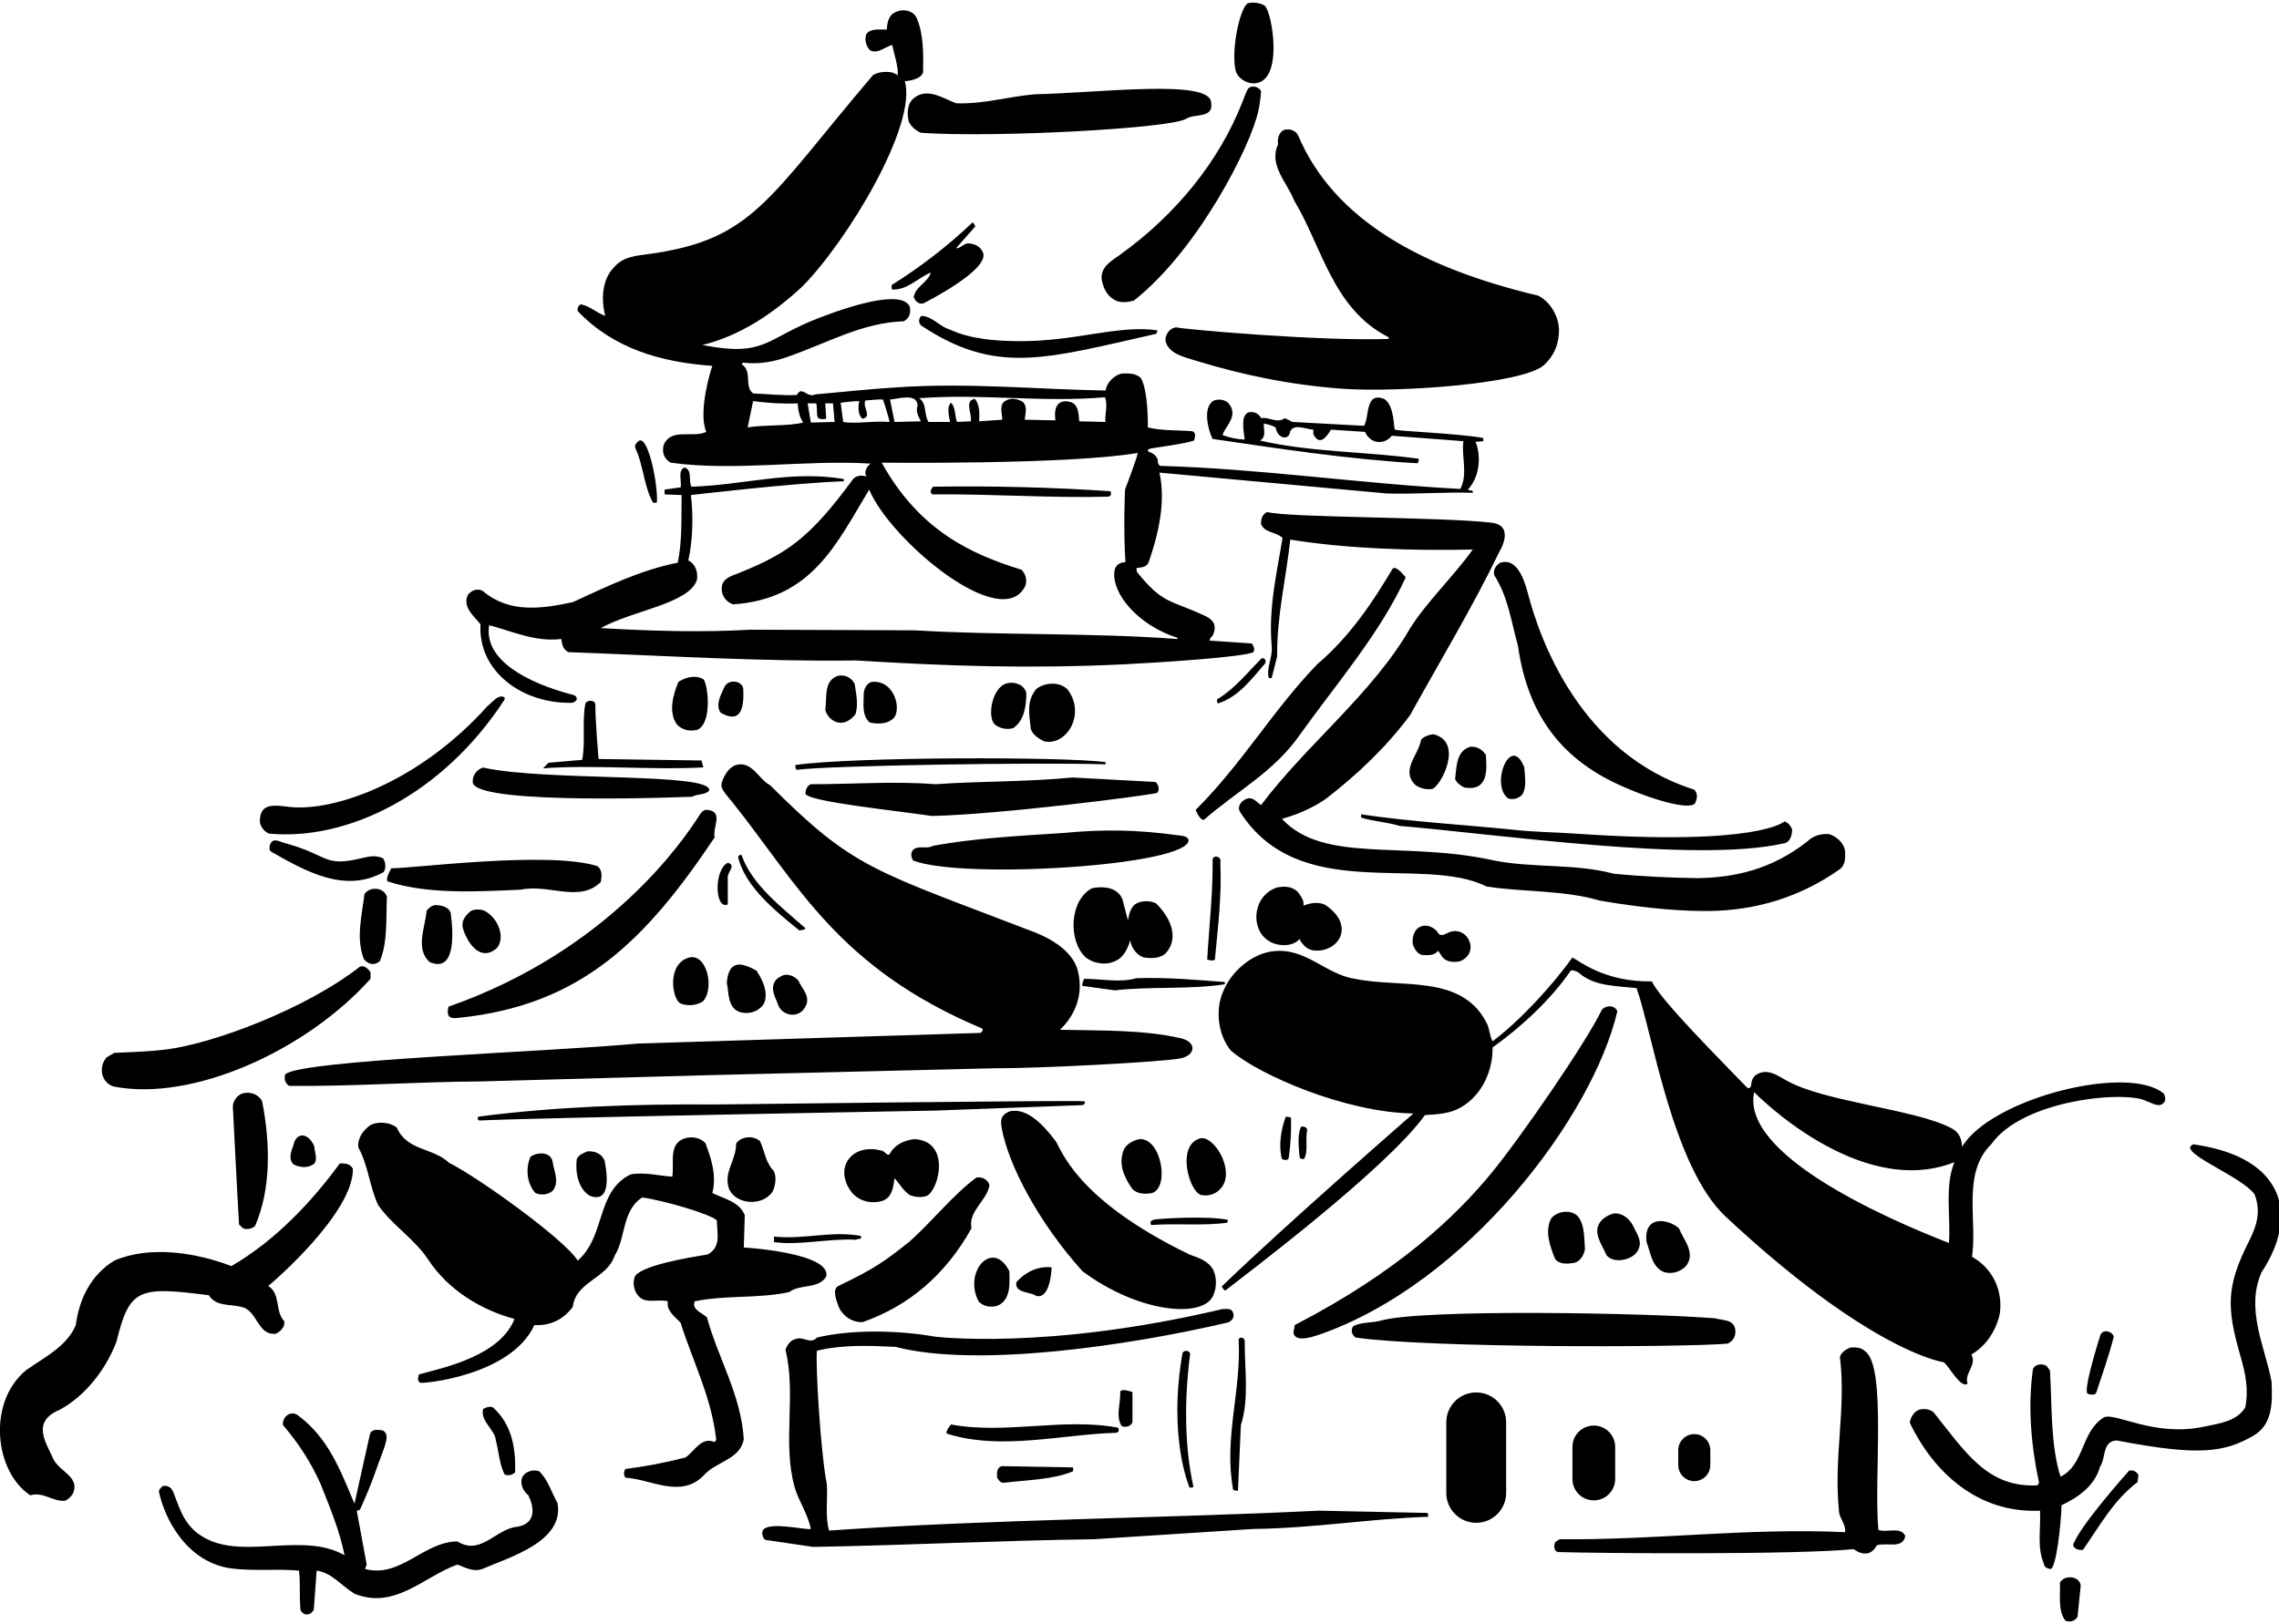 <?xml version="1.0" encoding="UTF-8"?>
<svg xmlns="http://www.w3.org/2000/svg" xmlns:xlink="http://www.w3.org/1999/xlink" width="533pt" height="380pt" viewBox="0 0 533 380" version="1.1">
<g id="surface1">
<path style=" stroke:none;fill-rule:nonzero;fill:rgb(0%,0%,0%);fill-opacity:1;" d="M 188.355 217.137 C 188.508 217.512 186.934 217.66 186.934 217.66 C 181.383 213.16 174.48 207.613 172.684 200.785 C 172.531 200.262 172.906 199.887 173.434 200.035 C 175.832 206.938 182.73 212.188 188.355 217.137 Z M 173.809 160.961 C 173.355 159.16 170.355 158.863 169.457 160.66 C 168.633 162.461 167.207 164.938 168.559 166.738 C 171.984 168.695 174.246 167.762 173.809 160.961 Z M 169.98 229.887 C 170.508 232.438 170.133 235.738 173.059 236.785 C 175.082 237.312 177.105 236.785 178.457 235.137 C 179.957 232.738 178.457 229.285 176.883 227.035 C 173.762 225.375 170.461 224.152 169.98 229.887 Z M 183.332 228.09 C 182.508 228.465 181.605 228.84 181.156 229.738 C 180.105 231.688 181.531 233.562 182.059 235.285 C 183.098 237.664 186.836 238.391 188.355 235.512 C 189.707 233.113 187.531 231.312 186.707 229.363 C 185.809 228.465 184.758 227.863 183.332 228.09 Z M 170.207 211.59 L 170.207 205.285 C 170.059 204.012 172.309 202.438 170.207 201.84 C 166.906 203.488 167.164 212.906 170.207 211.59 Z M 186.406 180.086 C 193.531 179.113 242.133 178.285 258.559 178.812 L 258.559 178.285 C 248.957 177.012 199.684 177.012 186.031 178.961 C 186.031 179.41 185.957 179.863 186.406 180.086 Z M 91.531 203.113 C 91.531 203.113 90.109 205.438 90.633 206.188 C 100.008 209.262 111.406 208.59 121.758 208.137 C 128.355 206.715 135.48 211.285 140.508 206.34 C 140.73 205.062 140.957 203.41 139.605 202.59 C 127.98 198.988 95.809 203.262 91.531 203.113 Z M 161.355 223.965 C 155.82 225.258 157.16 233.879 159.184 234.762 C 160.832 235.438 163.008 235.215 164.434 234.238 C 167.145 231.176 165.324 223.199 161.355 223.965 Z M 105.406 213.535 C 104.883 212.113 103.309 211.812 101.957 211.738 C 101.059 211.738 100.383 212.34 99.781 213.012 C 99.484 216.84 97.008 222.09 100.531 225.09 C 106.141 227.449 106.23 219.707 105.406 213.535 Z M 116.207 221.785 C 118.055 219.633 116.953 215.262 113.508 213.16 C 112.531 212.637 110.957 212.637 110.059 213.16 C 108.934 214.137 107.809 215.34 108.258 217.137 C 109.168 220.324 112.27 225.285 116.207 221.785 Z M 110.582 183.16 C 111.918 188.508 161.883 186.387 161.883 186.387 C 163.156 185.637 164.809 186.086 165.855 184.961 C 166.832 180.613 127.605 182.863 112.98 179.562 C 111.48 180.012 110.355 181.512 110.582 183.16 Z M 283.605 200.938 C 283.684 209.035 282.781 216.688 282.332 224.488 C 282.332 224.488 283.832 224.938 284.133 224.488 C 284.809 216.988 285.781 209.637 285.406 201.688 C 285.781 200.562 284.059 199.812 283.605 200.938 Z M 281.207 279.613 C 282.781 279.84 284.434 279.312 285.559 277.965 C 288.93 274.086 284.203 265.934 280.906 266.262 C 274.809 267.617 278.211 279.477 281.207 279.613 Z M 265.758 228.84 C 261.934 229.965 257.582 228.988 253.531 228.988 C 253.531 228.988 252.934 230.34 253.156 230.637 L 260.73 231.688 C 269.059 230.715 278.207 231.535 286.457 230.262 L 286.457 229.738 C 279.633 229.215 272.883 228.613 265.758 228.84 Z M 260.73 224.863 C 262.758 224.113 263.73 221.938 264.332 219.988 C 264.559 221.637 265.758 223.363 267.406 223.965 C 269.133 224.262 271.23 224.262 272.582 223.062 C 275.484 219.953 274.449 215.406 270.406 211.363 C 269.281 210.762 267.406 210.613 266.133 211.215 C 264.559 211.738 264.031 213.762 263.809 215.34 L 262.531 210.465 C 261.406 207.465 257.957 207.312 255.48 207.762 C 250.156 210.426 249.688 220.008 253.906 223.965 C 255.707 225.387 258.559 225.91 260.73 224.863 Z M 200.059 167.113 C 200.809 164.863 200.207 162.312 199.906 160.062 C 199.23 158.562 197.656 157.738 195.934 158.113 C 192.559 159.312 193.457 163.137 193.008 166.062 C 193.707 168.688 197.125 170.777 200.059 167.113 Z M 275.281 195.387 C 266.059 194.113 258.105 193.965 248.809 194.863 C 238.531 195.535 228.105 196.062 218.207 197.863 C 216.855 198.762 214.531 197.562 213.406 198.988 C 212.957 199.738 213.105 200.562 213.559 201.312 C 225.133 205.832 278.594 202.52 277.98 196.438 C 277.531 195.465 276.258 195.535 275.281 195.387 Z M 236.957 170.336 C 239.582 168.613 240.031 165.012 240.031 162.086 C 239.527 160.176 237.246 159.359 235.445 159.863 C 231.996 160.824 230.844 167.629 232.605 169.438 C 233.809 170.41 235.457 170.785 236.957 170.336 Z M 295.832 155.262 C 296.281 154.586 295.832 153.91 295.082 153.988 C 292.008 157.062 288.855 161.035 285.031 163.363 C 284.434 163.512 284.582 164.262 284.809 164.562 C 289.531 163.137 292.605 159.012 295.832 155.262 Z M 250.832 181.887 C 240.105 182.938 229.605 182.711 218.809 183.461 C 208.98 182.711 199.758 183.461 189.633 183.461 C 188.73 183.836 188.434 184.738 188.355 185.637 C 188.656 187.512 209.434 189.613 217.906 190.887 C 233.355 190.59 268.156 186.16 270.633 185.488 C 271.309 184.738 270.934 183.535 270.258 182.938 Z M 281.582 191.785 C 289.082 185.188 297.934 180.613 303.934 171.988 C 312.633 159.836 322.684 148.285 328.758 135.086 C 328.758 135.086 326.508 132.086 325.684 133.062 C 320.957 141.012 315.707 148.887 308.059 155.41 C 297.633 166.211 290.508 178.66 279.633 189.465 C 279.633 189.465 280.605 192.012 281.582 191.785 Z M 244.156 173.41 C 249.336 174.664 254.062 167.145 249.707 161.336 C 247.832 159.387 244.383 159.613 242.355 161.188 C 240.031 163.961 240.707 167.035 241.082 170.562 C 241.531 171.91 242.957 172.812 244.156 173.41 Z M 208.531 168.387 C 211.195 166.844 209.461 158.879 203.809 159.535 C 202.684 159.91 202.082 161.113 202.008 162.238 C 202.008 164.488 201.48 167.562 203.508 169.062 C 205.156 169.363 207.184 169.438 208.531 168.387 Z M 374.656 236.188 C 370.98 243.91 355.402 266.441 348.715 274.543 C 340.543 284.441 327.113 297.434 302.809 309.988 L 302.508 311.785 C 302.719 313.035 304.031 313.789 308.375 312.289 C 343.266 300.258 372.59 261.055 378.258 236.562 C 377.582 235.062 375.633 235.137 374.656 236.188 Z M 374.508 285.535 C 372.184 288.238 374.73 291.16 375.707 293.637 C 377.594 295.926 382.324 294.551 383.133 292.363 C 384.258 290.262 382.605 288.387 381.855 286.59 C 380.957 285.012 379.309 283.66 377.355 283.887 C 376.309 284.188 375.332 284.715 374.508 285.535 Z M 362.809 285.012 C 361.156 288.09 362.582 291.688 363.707 294.535 C 364.758 295.887 366.633 295.66 368.207 295.438 C 369.633 295.062 370.457 293.562 370.684 292.215 C 370.457 289.59 370.684 286.738 369.105 284.637 C 367.531 282.84 364.23 283.285 362.809 285.012 Z M 389.207 297.613 C 391.156 298.137 392.957 297.535 394.309 296.188 C 396.707 293.113 393.707 290.035 392.656 287.34 C 390.047 285.051 384.324 284.258 385.082 290.562 C 386.059 293.113 386.281 296.41 389.207 297.613 Z M 367.75 338.5 L 367.75 346 C 367.75 348.762 369.988 351 372.75 351 C 375.512 351 377.75 348.762 377.75 346 L 377.75 338.5 C 377.75 335.738 375.512 333.5 372.75 333.5 C 369.988 333.5 367.75 335.738 367.75 338.5 Z M 417.754 252.746 C 426.664 257.836 448.23 259.492 456.5 264 C 457.852 264.738 458.785 265.98 458.883 268.285 C 465.641 256.965 497.734 248.82 506.059 255.84 C 506.355 256.438 506.582 257.188 506.207 257.785 C 505.082 259.363 503.355 258.012 502.082 257.637 C 497.426 255.012 473.074 257.164 465.707 267.688 C 458.809 274.438 462.48 285.387 461.207 294.012 C 466.008 296.715 468.406 301.812 467.73 307.137 C 466.98 310.965 464.73 314.715 461.059 316.887 C 462.406 319.363 459.332 321.238 460.156 323.715 C 458.582 324.91 455.809 319.59 454.605 318.688 C 454.605 318.688 445.68 317.531 427.664 304.621 C 420.922 299.789 412.906 293.316 403.605 284.637 C 391.148 273.012 386.426 241.484 382.758 231.16 C 378.031 230.637 372.848 230.742 369.363 227.664 C 368.867 227.223 367.547 226.797 367.32 227.125 C 362.664 233.887 355.805 240.246 349.082 245.035 C 349.156 250.887 346.23 257.035 340.605 259.59 C 338.434 260.562 335.809 260.715 333.258 260.863 C 324.184 273.535 290.883 298.512 286.605 301.887 C 286.309 301.965 285.707 300.988 285.707 300.988 C 300.332 286.812 330.559 260.488 330.559 260.488 C 314.656 260.289 294.301 251.387 287.883 245.785 C 284.883 242.188 284.133 236.262 286.082 231.91 C 287.957 227.262 292.832 223.062 297.781 222.535 C 305.434 221.637 310.082 228.012 316.906 228.988 C 327.633 231.238 341.809 227.785 347.656 239.262 C 348.406 240.613 348.332 242.262 349.082 243.613 C 355.605 238.66 362.949 230.676 367.75 224 C 369.566 224.906 375.25 229.75 386.355 229.59 C 388.047 233.711 403.316 248.914 408.461 254.297 C 409.027 254.891 409.516 254.43 409.566 253.719 C 409.633 252.863 409.922 252.02 410.656 251.488 C 413.195 249.832 415.445 251.426 417.754 252.746 Z M 410.25 255.5 C 407.172 269.863 439.852 284.582 455.809 290.785 C 456.258 284.488 454.758 277.59 457.082 271.887 C 434.75 280.75 410.25 255.5 410.25 255.5 Z M 392.5 339.25 L 392.5 342.75 C 392.5 344.82 394.18 346.5 396.25 346.5 C 398.32 346.5 400 344.82 400 342.75 L 400 339.25 C 400 337.18 398.32 335.5 396.25 335.5 C 394.18 335.5 392.5 337.18 392.5 339.25 Z M 288.406 348.535 C 288.406 348.535 289.309 348.91 289.531 348.688 L 290.207 333.387 C 292.156 327.387 291.105 320.562 291.105 313.965 C 291.258 313.137 290.281 312.465 289.684 313.285 C 290.355 325.512 286.156 336.312 288.406 348.535 Z M 405.781 310.738 C 405.184 308.637 403.008 308.938 401.133 308.41 C 385.457 307.137 332.809 306.16 322.98 308.938 C 320.883 309.535 318.48 309.238 316.531 310.215 C 315.855 310.965 316.082 312.312 317.059 312.91 C 334.457 315.387 393.031 315.238 403.98 314.34 C 405.406 313.812 406.156 312.312 405.781 310.738 Z M 491.281 312.16 C 491.281 312.16 487.156 324.988 488.207 326.035 C 488.809 326.262 489.781 326.488 490.23 325.887 C 491.656 321.535 493.23 317.188 494.355 312.688 C 494.059 311.562 492.105 310.812 491.281 312.16 Z M 88.832 224.863 C 90.707 220.438 90.258 214.738 90.484 209.785 C 89.809 207.535 86.434 207.312 85.234 209.188 C 84.633 214.285 83.207 219.387 85.082 224.34 C 85.082 224.34 86.68 226.625 88.832 224.863 Z M 68.883 267.012 C 68.508 268.66 67.082 270.84 68.656 272.41 C 70.156 273.16 72.109 273.387 73.531 272.188 C 74.359 270.988 73.531 269.562 73.531 268.285 C 72.691 265.906 70.203 264.371 68.883 267.012 Z M 163.156 170.711 C 166.832 168.91 165.406 159.238 164.434 158.863 C 162.559 157.812 160.23 158.488 158.656 159.535 C 157.457 162.387 156.258 166.586 158.281 169.438 C 159.559 170.863 161.434 171.16 163.156 170.711 Z M 128.281 178.438 L 127 179.75 C 138.551 178.852 152.801 180.199 164.5 179.523 L 164.059 177.91 L 139.992 177.559 C 139.992 177.559 139.23 168.91 139.23 164.785 C 139.082 163.586 137.207 163.812 136.906 164.562 C 136.082 168.762 136.98 173.562 136.156 177.762 Z M 283.758 303.012 C 284.582 301.137 284.582 298.965 283.758 297.09 C 282.559 294.91 280.23 294.238 278.207 293.488 C 251.336 280.5 248.207 268.695 246.812 266.848 C 243.945 263.055 240.16 259.113 236.207 259.965 C 233.918 260.836 233.984 262.242 234.27 263.844 C 235.766 272.363 242.77 285.848 253.156 297.387 C 266.477 307.285 281.574 308.477 283.758 303.012 Z M 167.281 251.488 L 232.605 249.91 C 242.281 249.988 271.434 248.484 276.023 247.609 C 279.727 246.902 279.891 243.738 276.191 242.891 C 267.328 240.867 257.52 241.125 247.906 240.91 C 251.508 237.465 253.23 232.812 252.258 227.938 C 251.508 222.988 246.332 219.84 242.207 218.188 C 204.094 203.504 199.879 203.449 180.105 183.688 C 177.48 182.41 175.906 177.91 172.156 178.961 C 171.031 179.262 169.98 180.535 169.457 181.512 C 168.258 183.988 168.336 184.164 171.105 187.438 C 186.641 206.852 195.895 226.371 229.574 240.555 C 230.289 240.855 229.332 241.641 229.332 241.641 L 149.133 244.137 C 127.457 246.16 70.156 247.965 66.707 251.34 C 66.406 252.238 66.633 253.438 67.609 254.035 C 82.383 254.188 97.906 253.062 112.605 252.988 Z M 89.582 200.785 C 87.895 200 86.266 200.355 84.633 200.75 C 75.527 202.949 77.16 200.086 66.484 197.188 C 65.508 196.965 64.008 195.91 63.258 197.34 C 63.031 197.863 62.809 198.91 63.484 199.285 C 71.578 203.887 80.723 209.047 89.734 204.012 C 90.332 203.113 90.184 201.613 89.582 200.785 Z M 228.332 275.488 C 222.781 279.613 217.992 285.777 212.664 290.5 C 207.266 294.777 204.836 296.668 196.082 300.84 C 194.469 301.609 195.707 304.59 196.309 306.09 C 197.355 308.035 199.383 309.387 201.707 309.312 C 212.484 305.574 221.152 298.238 227.207 287.34 C 226.383 283.285 230.809 280.965 231.406 277.285 C 231.105 276.012 229.684 275.188 228.332 275.488 Z M 237.707 299.938 C 237.258 302.562 240.781 302.113 242.355 303.16 C 245.73 304.062 245.957 296.488 245.957 296.488 C 242.73 296.113 239.809 297.613 237.707 299.938 Z M 124.082 270.613 C 122.883 273.16 123.184 276.91 125.207 279.09 C 126.48 279.688 128.281 279.535 129.332 278.488 C 130.906 276.387 129.48 273.762 129.184 271.512 C 128.582 269.34 125.434 269.562 124.082 270.613 Z M 253.156 258.535 C 253.531 258.465 253.832 258.09 253.684 257.637 C 251.508 257.34 167.281 258.387 167.281 258.387 C 148.383 258.238 129.559 258.91 111.855 261.238 C 111.633 261.535 111.633 261.91 112.082 262.137 C 123.031 261.535 218.809 259.812 218.809 259.812 Z M 137.434 269.34 C 136.531 269.715 135.406 270.09 134.883 271.137 C 134.508 274.137 135.184 278.113 137.957 279.762 C 142.152 281.305 142.422 276.766 141.406 271.512 C 140.73 269.863 139.082 269.262 137.434 269.34 Z M 165.48 189.465 C 164.434 189.312 163.832 190.285 163.383 191.035 C 159.836 196.5 142.5 222.336 104.883 235.512 C 104.246 238.328 105.672 238.285 107.344 238.109 C 135.969 235.148 150.934 220.09 167.133 195.91 C 166.605 193.512 169.309 189.91 165.48 189.465 Z M 26.582 254.188 C 45.086 257.789 71.625 245.77 86.656 228.988 L 86.656 227.41 C 86.133 226.738 85.309 225.762 84.184 226.137 C 71.305 236.199 49.715 244.137 39.02 245.496 C 35.027 246.004 30.875 246.125 26.734 246.312 L 24.934 247.363 C 24.031 248.41 23.656 249.688 23.883 251.188 C 24.184 252.613 25.156 253.738 26.582 254.188 Z M 62.883 195.012 C 81.137 196.762 103.469 186.027 118.008 163.66 L 118.008 163.137 C 116.508 162.312 115.23 164.262 114.031 165.16 C 98.164 182.879 78.352 189.863 67.859 188.789 C 64.367 188.434 60.676 187.562 60.781 192.312 C 60.934 193.438 61.832 194.562 62.883 195.012 Z M 48.859 303.012 C 50.508 305.715 53.809 305.035 56.281 305.715 C 60.258 306.312 60.109 312.535 64.531 312.012 C 65.582 311.488 66.707 310.438 66.484 309.09 C 64.234 306.762 65.734 302.715 62.734 300.84 C 64.008 299.863 82.684 283.66 82.531 273.465 C 82.008 272.262 80.734 272.113 79.457 272.188 C 73.168 280.832 64.477 290.211 54.109 296.188 C 45.859 293.035 35.059 291.312 26.734 294.91 C 21.184 298.285 18.484 304.062 17.734 309.988 C 15.633 315.012 10.309 317.562 6.184 320.488 C -3.023 327.918 -1.348 344.273 7.082 349.812 C 10.082 348.91 12.258 351.312 15.184 351.09 C 16.008 350.785 16.906 349.887 17.207 349.062 C 18.484 345.387 13.832 344.188 12.484 341.34 C 10.832 337.512 7.168 332.668 13.984 329.785 C 20.133 326.488 24.934 320.035 27.258 313.812 C 30.305 301.348 32.453 300.91 48.859 303.012 Z M 126.105 344.188 C 124.684 343.738 123.258 344.113 122.281 345.312 C 121.457 346.887 122.207 348.688 123.559 349.812 C 124.906 352.512 125.5 356.332 121.082 357.16 C 116.059 357.535 112.457 364.062 106.98 360.613 C 99.109 360.613 93.707 369.238 85.383 367.062 L 85.758 366.012 L 83.434 353.41 C 83.734 353.488 83.883 353.188 84.184 353.188 C 87.168 346.668 88.008 343.512 89.883 338.637 C 90.184 337.363 91.082 335.637 89.582 334.66 C 88.531 334.438 86.883 334.215 86.508 335.562 L 82.906 351.762 C 79.684 344.262 76.906 336.312 69.406 330.91 C 67.609 330.012 65.957 331.738 66.184 333.387 C 69.859 337.66 72.781 342.238 74.957 347.113 C 77.133 352.59 79.457 358.137 80.582 363.84 C 71.32 358.512 58.125 364.402 49 360.332 C 43.336 357.801 42.27 353.559 40.605 349.258 C 40.191 348.191 39.535 347.441 38.059 347.637 C 37.684 348.012 37.234 348.387 37.156 348.91 C 38.48 355.336 43.758 365.664 54.34 366.953 C 59.465 367.578 65.07 366.965 69.934 367.438 C 70.309 370.438 69.934 373.812 70.309 376.812 L 70.984 377.488 C 71.883 378.012 72.934 377.488 73.383 376.586 L 74.059 367.438 C 77.582 367.887 79.906 371.039 82.906 372.836 C 92.359 376.664 99.184 368.785 106.98 366.012 C 108.781 366.688 110.656 367.812 112.758 367.062 C 119.172 364.301 132.055 360.609 130.383 351.613 C 128.957 349.137 128.207 346.215 126.105 344.188 Z M 112.383 146.035 C 110.73 144.012 108.184 142.062 109.383 139.211 C 110.207 138.086 111.781 137.488 112.98 138.312 C 119.125 143.5 126.633 142.438 133.98 140.863 C 141.934 137.188 149.809 133.363 158.508 131.637 C 159.559 126.688 159.332 121.211 159.406 115.812 L 155.434 115.66 L 155.434 114.535 L 159.184 114.012 C 159.48 112.66 158.434 110.035 160.082 109.363 C 162.031 109.961 160.906 112.438 161.73 113.863 C 173.957 113.488 184.832 109.961 197.355 112.062 L 197.355 112.586 C 185.809 112.961 161.582 115.812 161.582 115.812 C 162.184 120.836 162.031 126.312 160.98 131.113 C 162.781 132.012 163.23 133.961 163.008 135.613 C 161.25 141.25 147.855 142.812 140.508 146.938 C 152.207 147.613 163.758 147.988 175.605 147.312 L 213.934 147.461 C 233.957 148.66 255.406 147.988 275.281 149.488 L 275.508 149.262 C 266.156 146.309 259.938 138.836 260.641 133.629 C 260.758 132.762 261.188 132.039 262.309 131.637 L 263.207 131.488 C 262.684 123.238 263.125 114.5 263.125 114.5 C 263.125 114.5 266.422 105.906 266.016 105.977 C 249.82 108.738 206.207 108.238 206.207 108.238 C 215.133 124.359 227.523 129.766 238.906 133.285 C 239.883 134.262 240.258 135.688 239.809 137.035 C 234.367 148.371 208.09 126.234 203.281 114.535 C 195.566 127.344 189.855 140.113 171.48 141.387 C 170.281 141.012 169.309 140.035 168.934 138.836 C 168.102 135.348 170.91 134.844 173.254 133.883 C 183.992 129.477 189.305 126.031 199.531 112.062 C 200.281 111.16 201.781 111.16 202.605 111.461 C 202.008 110.262 202.758 109.062 203.656 108.461 C 188.355 107.488 171.934 110.336 156.855 108.238 C 155.281 107.41 154.684 105.613 155.281 103.961 C 157.008 100.062 162.031 102.535 165.184 101.035 C 163.156 96.387 166.383 85.961 166.605 85.586 C 154.605 84.762 143.434 81.535 135.105 72.762 C 134.957 72.086 135.258 71.562 135.781 71.188 C 137.957 71.562 139.531 73.211 141.559 73.887 C 140.582 70.285 140.73 65.41 143.582 62.562 C 145.688 60.023 148.766 59.836 151.758 59.426 C 176.195 56.078 179.531 46.523 204.184 17.562 C 205.457 16.812 207.184 16.66 208.684 16.965 C 209.133 17.262 209.656 17.188 209.957 17.715 C 210.105 15.312 209.133 12.91 208.684 10.512 C 206.957 10.965 205.309 12.688 203.508 11.785 C 202.531 10.812 202.156 9.312 202.605 7.965 C 203.73 6.535 205.684 6.988 207.406 6.91 C 207.48 5.262 207.855 3.387 209.582 2.785 C 211.309 1.965 213.707 2.488 214.457 4.363 C 216.031 8.188 215.957 12.535 215.883 16.965 C 215.191 18.859 211.605 18.988 211.605 18.988 C 214.578 29.152 198.203 56.391 187.605 67.062 C 180.633 73.512 173.059 78.535 164.281 80.711 C 179.141 83.605 178.867 79.234 191.613 74.344 C 200.977 70.746 211.352 67.984 212.809 71.863 C 213.031 73.285 212.656 74.488 211.383 75.16 C 201.633 75.461 193.309 80.336 184.383 83.41 C 181.156 84.613 177.48 85.285 173.809 84.836 L 173.434 85.211 C 176.059 86.785 173.957 90.461 176.133 92.035 C 179.582 92.188 182.883 92.562 186.406 92.41 C 186.48 92.035 186.934 91.586 187.309 91.512 C 188.582 91.66 189.184 92.938 190.684 92.262 C 196.832 91.738 203.355 90.988 209.809 90.613 C 226.383 89.488 242.059 91.062 258.559 91.363 C 258.855 89.488 260.508 87.836 262.309 87.387 C 264.031 87.312 265.684 87.312 266.809 88.438 C 268.605 91.438 268.457 99.988 268.457 99.988 C 271.758 100.812 275.434 100.586 278.883 100.887 C 279.855 101.262 279.406 102.387 279.258 103.062 C 276.934 103.887 269.863 104.727 268.875 104.996 C 268.363 105.137 268.328 105.602 268.758 105.73 C 269.656 106.012 270.426 106.598 270.781 107.562 C 270.781 108.086 270.781 108.613 271.309 108.988 C 294.934 109.66 317.883 113.113 341.508 114.387 C 343.383 111.086 341.73 106.586 342.258 103.211 L 325.531 101.938 C 324.48 103.211 322.906 103.738 321.406 103.211 C 320.355 102.762 319.684 102.012 319.23 101.035 L 311.281 100.512 C 310.242 102.246 308.605 104.461 307.156 101.562 L 307.156 100.512 C 305.434 100.438 302.133 98.785 301.605 101.41 C 301.25 102.875 298.875 102.75 298.34 100.039 C 297.77 99.484 295.605 99.086 295.605 99.086 C 295.383 100.363 296.355 102.012 294.707 103.062 C 306.559 105.836 319.832 105.613 331.832 107.336 C 331.832 107.637 331.727 108.375 331.5 108.375 C 315.449 107.477 299.059 104.938 283.605 102.688 C 282.605 100.805 281.121 95.234 283.906 93.688 C 285.031 93.312 286.309 93.461 287.207 94.211 C 289.992 97.273 286.301 99.961 285.934 101.785 C 287.508 102.387 289.309 102.762 291.105 102.836 C 290.922 101.078 289.852 96.387 292.605 96.387 C 293.582 96.387 294.48 96.91 294.934 97.812 C 296.34 97.598 297.703 98.395 299.004 98.348 C 299.508 98.332 300 98.188 300.48 97.812 L 302.281 98.711 L 319.008 99.613 C 320.375 97.375 319.156 91.66 323.73 93.312 C 326.25 95 325.883 100.312 326.246 100.508 C 326.902 100.863 341.133 101.41 346.906 102.461 L 346.906 103.211 L 345.105 103.363 C 346.531 107.035 345.934 111.688 343.309 114.535 C 343.605 114.988 344.656 114.387 344.434 115.285 C 337.832 115.062 330.855 115.66 324.258 115.438 L 271.156 110.562 C 272.73 117.461 270.855 125.188 268.605 131.637 C 268.008 132.836 266.809 132.688 265.758 132.91 L 265.906 133.812 C 272 141.375 273.633 140.277 281.586 143.961 C 283.461 144.828 284.859 145.98 283.605 148.738 C 283.156 149.035 283.008 149.41 282.855 149.863 L 292.758 150.535 C 293.133 151.062 293.582 151.887 293.133 152.562 C 290.883 153.762 270.48 155.035 262.906 155.41 C 240.781 156.461 222.258 155.863 200.207 154.512 C 178.082 154.812 155.508 153.387 132.934 152.562 C 131.656 151.961 131.434 150.688 131.281 149.488 C 125.133 150.238 119.883 147.688 114.406 146.262 C 113.074 154.258 122.941 159.691 134.207 162.613 C 134.809 162.762 135.184 163.66 134.582 164.035 L 133.98 164.41 C 121.949 164.766 111.711 156.844 112.383 146.035 Z M 187.832 98.863 C 187.008 97.586 186.633 96.012 186.559 94.363 C 182.957 94.512 179.508 94.285 176.133 93.836 L 174.855 99.988 C 179.059 99.312 184.082 99.762 187.832 98.863 Z M 195.184 98.711 L 194.809 94.363 L 193.008 94.363 L 193.23 97.812 C 193.082 98.262 191.379 98.074 191.238 97.629 C 190.93 96.664 191.164 95.391 190.906 94.363 L 188.883 94.363 L 189.633 98.863 Z M 208.008 98.711 C 208.082 98.188 206.508 93.461 206.508 93.461 C 205.156 93.387 203.809 93.613 202.383 93.688 C 201.633 95.336 204.105 97.438 201.707 97.961 C 200.656 97.137 200.656 95.188 200.957 93.836 C 199.457 93.836 198.031 94.062 196.605 94.211 L 197.207 98.711 C 199.906 99.238 204.258 98.41 208.008 98.711 Z M 215.355 98.562 C 214.832 97.438 214.082 96.238 214.605 94.961 C 214.531 91.738 209.957 93.387 208.156 93.461 L 209.207 98.711 Z M 258.406 92.938 C 243.559 94.211 229.684 92.035 214.98 93.16 C 216.855 94.512 216.031 96.988 217.156 98.711 L 222.184 98.711 C 221.957 97.363 221.355 95.262 222.406 94.211 C 223.531 95.262 223.23 97.211 223.832 98.711 L 227.059 98.562 C 227.355 96.762 225.48 93.762 227.957 93.312 C 229.156 94.512 229.082 96.836 229.008 98.562 L 234.406 98.188 C 234.406 96.762 233.508 94.512 235.309 93.688 C 236.582 92.938 238.23 93.387 239.281 94.062 C 240.332 95.262 239.809 96.688 239.656 98.188 L 246.855 98.336 C 246.855 98.336 245.723 92.828 250.457 94.062 C 252.258 94.738 252.258 96.836 252.406 98.562 L 258.559 98.711 C 258.258 97.062 259.23 94.738 258.406 92.938 Z M 259.605 114.91 C 246.332 114.012 232.23 113.637 218.207 113.863 C 217.832 114.312 217.309 115.137 218.059 115.66 C 231.934 115.512 245.957 116.562 259.309 116.188 L 259.832 115.812 C 259.758 115.512 259.98 115.062 259.605 114.91 Z M 120.48 344.41 C 120.633 338.785 119.73 333.238 115.309 329.262 C 114.559 328.887 113.582 329.262 112.98 329.637 C 112.309 332.562 115.684 334.285 115.98 336.988 C 116.656 339.688 116.809 342.535 118.008 344.938 C 118.832 345.312 119.883 345.09 120.48 344.41 Z M 153.633 117.461 C 153.934 113.863 151.758 102.238 149.508 103.062 C 148.98 103.512 148.309 103.961 148.605 104.863 C 150.48 108.836 150.559 113.711 152.73 117.613 C 153.031 117.535 153.48 117.762 153.633 117.461 Z M 56.582 255.84 C 55.234 256.438 54.258 257.863 54.484 259.438 C 54.484 259.438 55.609 281.785 55.906 286.438 L 56.809 287.34 C 57.781 287.715 58.906 287.488 59.656 286.812 C 63.484 277.965 63.184 267.238 61.309 257.637 C 60.484 255.988 58.457 255.238 56.582 255.84 Z M 345.25 325.75 C 341.383 325.75 338.25 328.883 338.25 332.75 L 338.25 349.25 C 338.25 353.117 341.383 356.25 345.25 356.25 C 349.117 356.25 352.25 353.117 352.25 349.25 L 352.25 332.75 C 352.25 328.883 349.117 325.75 345.25 325.75 Z M 162.48 304.438 C 169.457 302.938 177.559 303.84 184.605 302.262 C 187.156 300.312 191.355 301.66 193.23 298.66 C 194.508 293.035 173.957 291.84 173.957 291.84 L 174.184 284.262 C 172.832 281.035 169.23 280.438 166.605 279.09 C 167.656 274.965 166.309 270.91 164.957 267.387 C 163.758 266.188 161.957 265.812 160.309 266.262 C 156.184 267.465 157.758 272.035 157.23 275.262 C 154.23 275.113 150.855 274.137 147.48 274.738 C 139.309 278.785 141.707 289.215 135.105 294.91 C 132.258 290.113 111.855 275.41 105.031 272.035 C 101.281 268.438 95.133 269.262 92.809 263.785 C 91.156 262.512 88.457 262.285 86.656 263.188 C 84.859 264.465 83.582 266.262 83.809 268.438 C 86.133 272.637 86.434 277.66 88.457 281.938 C 91.609 286.512 97.082 289.965 100.156 294.688 C 104.883 301.887 112.605 306.465 120.332 308.562 C 116.906 317.176 104.039 319.898 97.984 321.535 C 97.832 322.062 97.457 323.188 98.359 323.488 C 98.68 323.738 119.484 321.934 124.98 309.988 C 128.73 310.215 131.809 308.637 133.98 305.715 C 134.582 299.863 142.008 299.113 143.73 293.785 C 146.434 289.512 145.383 283.285 150.184 280.137 C 154.906 280.738 166.531 284.113 167.656 285.535 C 167.656 288.465 168.781 291.688 165.48 293.488 C 161.656 294.09 149.133 296.113 148.383 298.887 C 147.934 300.465 148.309 302.188 149.508 303.387 C 151.156 305.035 154.008 303.84 156.184 304.438 C 155.809 306.688 157.832 307.965 159.184 309.465 C 162.031 318.535 166.457 327.012 167.508 336.84 L 167.133 337.363 C 163.98 336.012 162.48 339.535 160.309 340.965 C 155.73 342.16 151.008 343.062 146.281 343.66 C 145.832 344.262 145.832 345.09 146.281 345.688 C 152.281 346.062 159.105 350.562 164.434 345.312 C 167.355 341.863 173.059 341.562 173.957 336.688 C 173.281 326.262 167.957 317.785 165.332 308.188 C 164.281 307.137 161.656 306.387 162.48 304.438 Z M 481.758 370.289 C 481.906 373.137 481.23 376.738 483.031 379.137 C 484.082 379.59 485.355 379.215 485.883 378.238 L 486.633 370.887 C 486.258 368.562 482.656 368.41 481.758 370.289 Z M 497.957 344.035 C 497.957 344.035 486.105 357.238 484.832 361.512 C 485.207 362.41 486.184 362.715 487.156 362.562 C 490.906 357.238 494.281 350.938 499.906 346.738 L 500.133 345.09 C 499.758 344.34 498.934 343.812 497.957 344.035 Z M 528.934 297.613 C 532.309 292.512 534.781 285.988 532.684 279.762 C 529.684 271.738 520.758 268.812 512.883 267.688 L 512.207 268.285 C 511.758 270.613 524.355 275.41 527.281 279.387 C 528.918 283.652 527.637 287.094 525.934 290.469 C 520.652 300.934 520.703 305.887 524.004 317.32 C 525.086 321.066 525.973 324.879 525.105 329.262 C 523.082 332.562 518.957 333.012 515.434 333.762 C 503.75 336.25 494.656 330.312 492.031 331.59 C 486.559 335.035 487.605 342.613 481.906 345.465 C 479.508 337.887 479.957 329.035 479.434 320.637 L 478.684 319.59 C 477.707 318.91 475.98 319.062 475.457 320.262 C 474.184 329.34 475.082 338.41 476.883 346.887 L 476.508 347.488 C 464.91 348.051 459.844 339.977 452.207 330.387 C 451.309 329.637 449.957 329.488 448.832 329.785 C 447.559 330.312 446.809 331.59 446.656 332.863 C 452.129 344.266 462.461 354.102 477.105 353.41 C 477.332 357.762 476.355 362.035 478.008 365.785 C 478.008 366.613 478.906 366.988 479.582 367.062 C 480.855 366.988 482.059 356.562 482.133 352.137 C 486.031 350.34 489.934 347.562 491.133 343.137 C 492.559 341.188 491.582 337.062 495.105 336.988 C 514.5 340.75 520.309 339.688 526.906 335.938 C 531.559 333.312 531.48 328.137 531.258 323.188 C 529.684 314.938 525.105 306.238 528.934 297.613 Z M 439.309 357.91 C 438.184 346.215 441.25 319.75 436.23 316.137 C 435.332 315.238 434.133 315.16 432.781 315.238 C 431.809 315.613 430.684 316.285 430.309 317.41 C 431.809 329.637 428.809 340.812 430.082 353.41 C 430.156 355.215 431.809 356.715 431.508 358.438 C 408.406 357.387 387.781 360.312 364.758 360.09 L 363.707 360.762 C 363.406 361.59 363.332 362.863 364.383 363.09 C 373.758 363.387 419.957 363.762 433.531 362.41 C 433.531 362.41 437 365.25 438.934 361.512 C 441.332 360.762 444.934 362.488 445.605 359.34 C 444.559 357.012 441.258 358.66 439.309 357.91 Z M 276.559 316.512 C 273.09 336.395 278.207 348.012 278.207 348.012 C 278.508 347.938 278.883 348.16 279.105 347.785 C 276.934 338.035 277.008 326.863 278.355 316.66 C 278.059 315.91 277.082 315.762 276.559 316.512 Z M 333.781 353.938 L 308.434 353.41 C 271.758 355.215 231.406 355.438 193.906 358.062 C 192.934 354.84 193.605 350.863 193.383 347.262 C 191.883 339.688 190.684 318.84 191.059 315.988 C 196.98 314.562 203.059 314.785 209.434 315.09 C 228.645 320.07 264.301 314.723 286.832 309.465 C 287.809 309.312 288.855 308.34 288.406 307.137 C 288.105 306.012 286.832 306.238 285.934 306.238 C 244.75 316 218.582 312.688 218.582 312.688 C 210.105 311.188 199.23 310.965 191.059 312.91 C 189.559 314.637 187.758 312.465 186.031 313.285 C 184.832 313.512 184.082 314.715 183.707 315.762 C 186.258 326.34 182.957 337.363 185.809 347.785 C 186.781 351.238 188.957 354.16 189.633 357.688 C 188.355 357.988 180.105 355.887 178.457 357.91 C 178.082 358.66 178.309 359.715 178.98 360.238 L 190.156 361.887 C 212.133 361.512 233.883 360.387 255.855 360.09 L 293.133 357.688 C 307.082 357.535 320.355 355.285 334.008 354.84 C 333.934 354.535 334.156 354.09 333.781 353.938 Z M 233.207 345.688 C 233.508 346.215 234.031 346.965 234.781 346.887 C 240.031 346.215 246.105 346.215 250.98 344.188 L 250.98 343.285 C 250.98 343.285 238.684 343.062 234.258 342.988 C 233.059 343.363 233.133 344.637 233.207 345.688 Z M 261.406 333.988 C 248.656 331.59 235.156 335.637 222.406 333.238 C 222.406 333.238 220.906 335.035 221.508 335.41 C 234.105 339.387 248.207 335.562 261.105 335.188 L 261.633 334.887 C 261.559 334.59 261.781 334.137 261.406 333.988 Z M 264.855 332.715 L 264.855 325.66 C 264.855 325.66 262.457 324.762 262.008 325.512 C 262.082 328.438 260.883 331.215 262.309 333.613 C 263.207 333.988 264.48 333.762 264.855 332.715 Z M 200.207 290.035 C 200.582 289.66 201.707 290.113 201.332 289.137 C 194.434 287.863 188.059 290.035 181.008 289.285 L 181.008 290.562 C 186.707 291.465 193.832 289.66 200.207 290.035 Z M 303.707 208.887 C 302.508 207.387 300.48 207.238 298.684 207.613 C 292.316 209.66 292.164 219.297 298.531 220.887 C 300.406 221.34 302.582 221.188 303.934 219.688 C 304.605 221.113 305.957 222.387 307.684 222.387 C 313.172 222.594 317 216.5 310.008 211.738 C 308.434 210.84 306.184 211.285 304.832 211.887 C 305.059 210.688 304.309 209.785 303.707 208.887 Z M 304.309 263.562 C 303.332 265.438 303.781 268.59 303.934 270.613 C 304.008 271.137 304.531 271.215 304.98 271.137 C 306.031 269.41 305.207 266.488 305.73 264.312 C 305.582 263.637 304.906 263.488 304.309 263.562 Z M 301.383 270.988 C 301.832 267.91 302.059 264.465 301.906 261.387 L 300.707 261.238 C 299.582 264.238 298.98 268.062 299.809 271.137 C 300.184 271.363 301.082 271.59 301.383 270.988 Z M 332.73 223.438 C 333.855 223.438 335.508 223.66 336.332 222.387 L 337.383 223.965 C 338.434 225.16 340.156 225.16 341.508 224.863 C 346.461 222.777 343.008 215.98 338.48 218.297 C 337.512 218.797 336.664 219.141 336.105 217.887 C 333.734 215.336 329.988 216.484 330.406 220.887 C 330.781 221.938 331.531 223.285 332.73 223.438 Z M 343.906 174.688 C 340.531 175.66 340.684 179.336 340.309 182.262 C 340.684 183.16 341.582 183.762 342.406 184.211 C 348.184 185.281 347.738 179.875 347.508 176.637 C 346.684 175.285 345.406 174.613 343.906 174.688 Z M 377.355 204.387 C 368.434 201.988 358.605 203.113 349.457 201.312 C 328.418 196.609 309.621 202.145 299.809 191.562 C 304.75 190.25 308.809 187.863 310.25 186.75 C 317.492 181.16 324.305 174.707 329.809 167.262 C 336.855 154.512 344.434 141.988 350.73 128.938 C 350.73 128.938 354.5 122.875 348.707 122.262 C 336.781 120.91 301.531 121.137 296.355 119.785 C 295.23 120.312 294.855 121.438 294.934 122.637 C 295.832 124.738 298.457 124.363 299.957 125.863 C 298.605 134.035 296.656 142.211 297.406 151.062 C 297.707 153.836 296.133 156.012 296.73 158.637 L 297.406 158.637 L 298.684 153.613 C 298.605 144.012 300.781 135.387 301.758 126.238 C 315.184 128.41 330.855 128.863 344.434 128.562 C 339.934 134.863 333.934 140.488 329.809 146.938 C 321.031 162.238 305.508 174.238 294.934 188.34 C 293.957 187.738 293.207 186.535 291.855 186.762 C 290.73 187.062 289.309 188.262 289.906 189.762 C 303.727 211.695 332.539 199.828 347.656 207.387 C 356.355 208.738 365.883 208.215 374.133 210.688 C 386.266 212.754 394.328 213.176 399.754 213.117 C 410.809 212.992 421.078 209.801 430.082 203.488 C 431.656 202.438 431.582 200.715 431.508 198.988 C 431.207 197.188 429.559 195.762 427.906 195.16 C 426.105 194.938 424.082 195.465 422.73 196.812 C 414.324 203.449 405.707 205.266 397.156 205.438 C 390.707 205.363 383.207 204.988 377.355 204.387 Z M 180.633 278.863 C 181.309 277.512 181.684 275.562 181.008 273.988 C 179.059 272.035 178.832 269.34 177.781 267.012 C 176.355 265.59 173.355 265.738 172.156 267.535 C 172.23 271.438 169.008 274.363 170.582 278.34 C 172.504 281.961 178.367 282.098 180.633 278.863 Z M 213.934 266.488 C 211.531 266.715 209.207 267.762 208.008 270.09 C 207.332 270.387 206.883 269.262 206.207 269.188 C 199.16 267.289 194.766 273.332 199.309 279.09 C 201.105 281.113 204.031 281.715 206.508 280.887 C 208.758 279.988 208.906 277.59 209.207 275.637 C 210.332 276.84 211.23 278.562 212.809 279.613 C 214.156 280.062 215.508 280.215 216.781 279.762 C 219.617 278.281 222.414 267.035 213.934 266.488 Z M 287.207 285.387 C 282.406 284.34 270.633 285.125 269.969 285.305 C 269.301 285.48 268.832 285.762 269.207 286.59 C 274.98 286.137 281.281 286.812 286.98 286.062 Z M 233.207 305.488 C 236.434 304.215 236.133 300.312 236.059 297.387 C 232.258 289.781 225.223 297.387 228.855 304.438 C 229.98 305.637 231.633 305.938 233.207 305.488 Z M 262.684 269.34 C 261.559 272.637 263.059 275.637 264.855 278.188 C 266.059 279.387 267.934 279.387 269.508 279.09 C 273.605 277.598 271.539 266.176 266.508 266.488 C 265.008 266.785 263.207 267.688 262.684 269.34 Z M 294.344 25.719 C 294.629 24.289 294.852 22.836 294.934 21.312 C 294.406 20.262 292.684 19.812 291.855 20.785 C 291.324 21.824 290.922 22.941 290.488 24.047 C 285.129 37.703 275.016 50.242 261.863 59.656 C 259.758 61.16 257.367 62.461 257.656 65.41 C 258.031 67.211 258.707 69.012 260.508 70.062 C 261.781 70.961 263.883 70.738 265.23 70.285 C 280.207 58.465 292.676 33.992 294.344 25.719 Z M 293.281 19.512 C 300.332 19.285 297.559 3.012 295.832 1.363 C 294.707 0.613 292.98 0.465 291.855 0.762 C 289.996 1.695 287.824 11.859 289.008 16.66 C 289.605 18.387 291.48 19.512 293.281 19.512 Z M 332.355 173.035 C 331.832 176.562 327.406 180.238 331.082 183.688 C 332.207 184.438 333.406 184.738 334.906 184.586 C 336.965 184.031 342.484 173.496 335.207 171.762 C 334.156 171.91 333.184 172.211 332.355 173.035 Z M 270.105 78.16 C 270.48 78.16 270.707 77.711 270.633 77.262 C 261.332 75.988 251.625 79.875 238.383 79.812 C 232.996 79.785 227.059 79.363 222.184 77.113 C 219.781 76.438 218.133 74.035 215.508 73.887 C 214.758 74.562 214.758 75.535 215.508 76.211 C 232.934 87.688 244.148 84.035 270.105 78.16 Z M 212.508 28.363 C 213.031 29.562 214.156 30.535 215.355 31.062 C 232.082 32.262 273.934 30.086 277.457 27.762 C 279.406 26.488 283.98 27.836 283.23 23.863 C 282.746 18.477 257.277 21.711 241.98 22.062 C 235.758 22.586 230.133 24.387 223.605 24.16 C 220.605 23.035 216.707 20.262 213.559 23.113 C 212.133 24.387 212.133 26.562 212.508 28.363 Z M 368.355 195.012 C 363.902 194.703 358.383 194.637 353.957 194.113 C 342.105 192.91 329.957 192.238 318.332 190.512 L 318.332 191.262 C 321.184 192.16 324.406 192.312 327.332 193.215 C 349.414 195.055 396.605 201.93 416.957 197.34 C 418.531 197.262 419.133 195.535 419.133 194.113 C 418.906 193.285 418.156 192.387 417.332 192.16 C 417.332 192.16 411.5 198 368.355 195.012 Z M 355.906 186.012 C 357.184 184.285 356.582 181.586 356.508 179.562 C 353.34 171.418 348.457 183.559 352.684 186.762 C 353.883 187.211 355.082 186.762 355.906 186.012 Z M 350.883 131.637 C 349.906 132.238 349.156 133.211 349.457 134.562 C 352.684 139.512 353.434 145.438 355.008 151.062 C 357.234 166.781 364.746 177.211 378.488 183.527 C 386.496 187.207 395.098 189.543 396.406 187.965 C 396.934 186.91 397.156 185.711 396.258 184.738 C 369.41 176.27 360.008 149.121 357.379 138.969 C 356.188 134.375 354.344 130.555 350.883 131.637 Z M 213.707 69.535 C 214.008 70.512 215.207 71.488 216.258 70.812 C 216.258 70.812 231.48 63.16 229.906 59.113 C 229.383 57.688 227.883 56.938 226.309 56.938 C 225.332 57.012 224.508 58.211 223.605 58.062 L 228.105 52.961 C 228.105 52.961 227.73 52.062 227.434 52.062 C 221.582 57.613 215.133 62.562 208.531 66.688 C 208.605 67.062 208.383 67.512 208.684 67.738 C 212.281 67.887 214.832 64.887 217.684 63.762 C 217.008 66.16 214.008 67.062 213.707 69.535 Z M 302.656 46.887 C 309.258 57.836 311.656 72.238 324.781 78.91 L 324.781 79.285 C 308.73 79.887 276.105 76.961 275.133 76.586 C 273.559 76.66 272.434 78.312 272.582 79.812 C 273.402 82.688 276.344 83.355 279.777 84.406 C 290.031 87.543 301.281 90.035 313.984 90.941 C 326.656 91.848 356.184 89.887 361.156 85.363 C 363.559 83.113 364.684 80.262 364.605 76.961 C 364.457 73.738 362.434 70.512 359.73 69.16 C 332.98 62.82 312.004 51.648 303.559 31.586 C 302.883 30.387 301.383 30.012 300.105 30.461 C 299.133 31.137 298.684 32.41 298.906 33.762 C 296.656 38.637 301.008 42.613 302.656 46.887 "/>
</g>
</svg>
